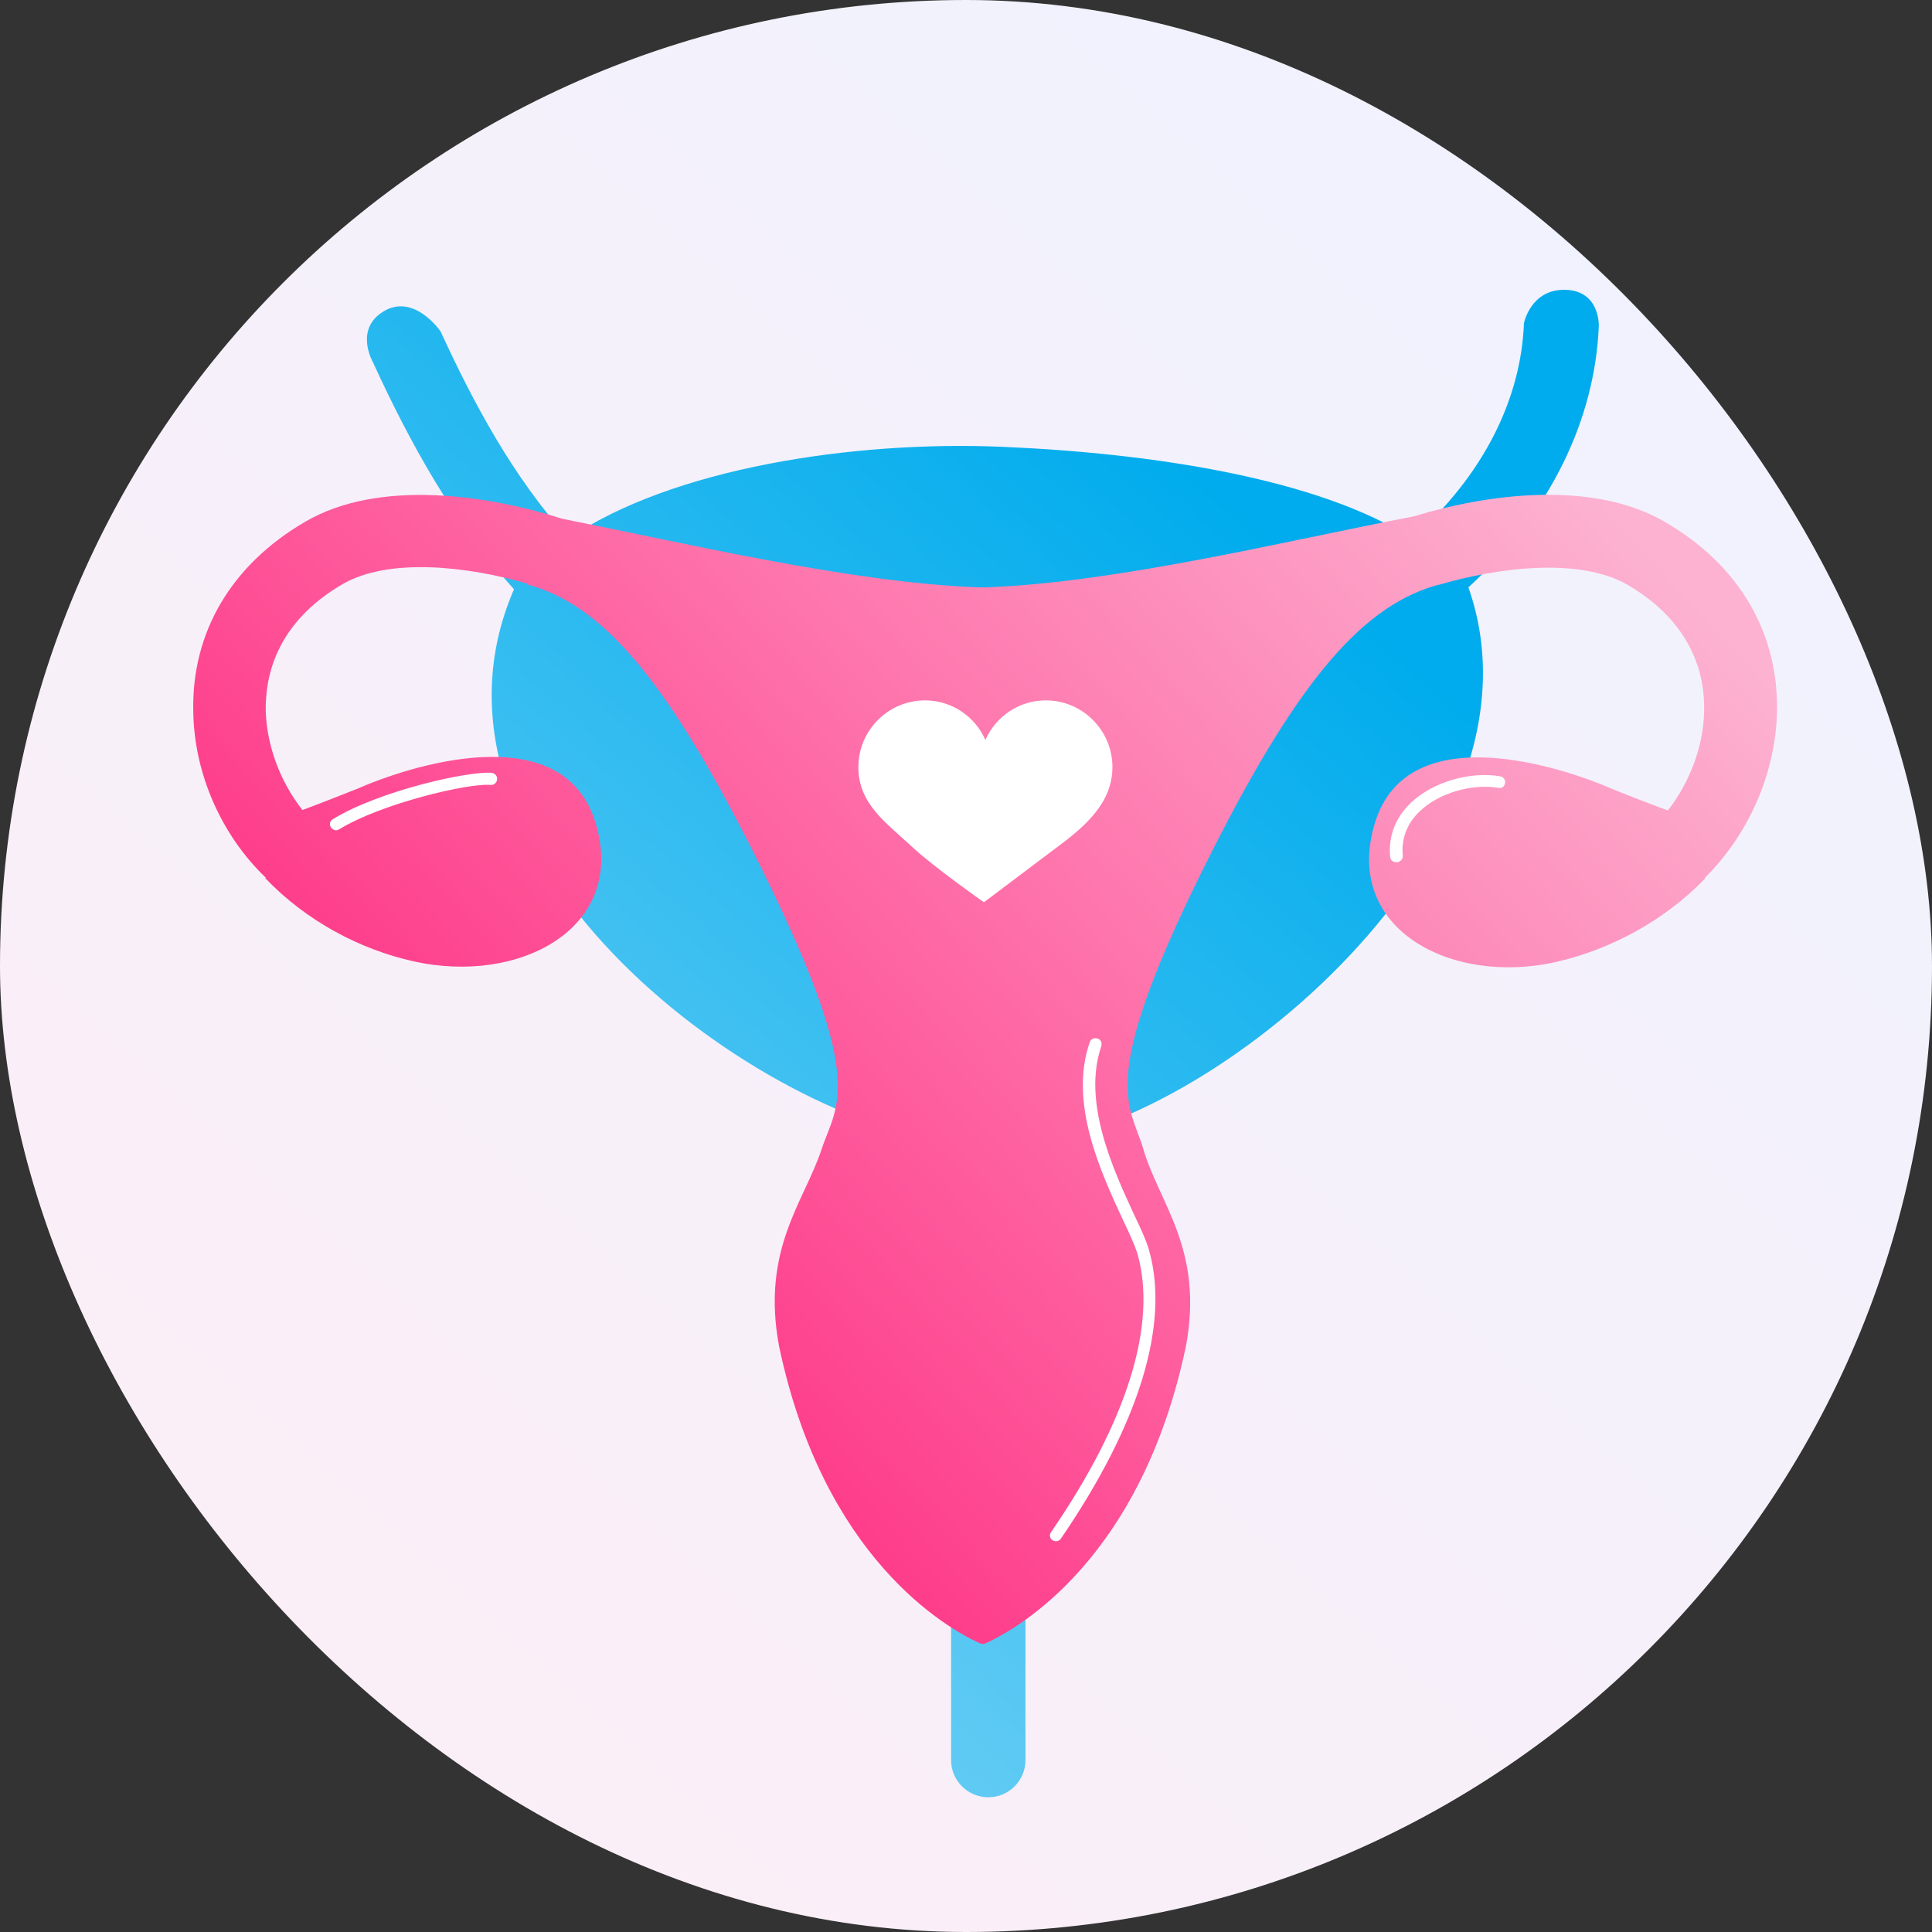 <svg width="76" height="76" viewBox="0 0 76 76" fill="none" xmlns="http://www.w3.org/2000/svg">
<rect x="0" y="0" width="76" height="76" fill="#333333" stroke="none"/>
<rect width="76" height="76" rx="38" fill="url(#paint0_linear)"/>
<path d="M57.763 23.105C61.012 20.141 62.741 16.474 62.893 12.826C62.893 12.826 62.95 11.439 61.582 11.401C60.214 11.363 59.948 12.712 59.948 12.712C59.834 15.714 58.333 18.735 55.54 21.186C51.835 18.811 45.28 17.823 39.409 17.576C33.595 17.329 26.432 18.412 22.366 21.186C20.162 18.735 18.623 15.847 17.331 13.035C17.331 13.035 16.305 11.534 15.108 12.237C13.911 12.94 14.671 14.251 14.671 14.251C16.134 17.443 17.863 20.559 20.219 23.181C15.773 33.441 29.263 43.815 37.414 44.974V69.237C37.414 70.054 38.079 70.7 38.877 70.7C39.694 70.7 40.34 70.035 40.34 69.237V44.974C47.617 44.385 61.297 33.118 57.763 23.105Z" fill="url(#paint1_linear)"/>
<path d="M69.904 27.988C69.961 24.872 68.403 22.212 65.477 20.521C62.627 18.868 58.466 19.438 55.616 20.312C50.562 21.281 43.969 22.915 38.782 23.105H38.497C33.462 22.915 27.097 21.395 22.119 20.407C19.269 19.495 14.937 18.811 12.011 20.521C9.104 22.212 7.527 24.872 7.603 28.007C7.641 30.477 8.743 32.89 10.453 34.524C10.453 34.524 10.453 34.543 10.434 34.543C12.068 36.253 14.196 37.355 16.248 37.811C20.428 38.761 24.722 36.5 23.411 32.32C22.1 28.14 16.001 30.173 14.101 31.009C13.873 31.104 12.467 31.655 11.897 31.864C11.042 30.781 10.491 29.356 10.453 27.95C10.434 26.506 10.928 24.473 13.455 22.991C15.298 21.908 18.433 22.288 20.732 22.953C20.713 23.01 20.77 22.934 20.751 22.991C23.658 23.789 26.128 26.601 29.567 33.384C34.222 42.58 32.93 43.359 32.322 45.202C31.638 47.273 29.928 49.154 30.65 52.973C32.398 61.276 37.205 64.031 38.535 64.639C38.592 64.658 38.687 64.696 38.782 64.639C40.112 64.031 44.9 61.276 46.648 52.973C47.37 49.154 45.603 47.349 44.976 45.202C44.425 43.34 43.057 42.58 47.731 33.384C51.17 26.601 53.697 23.77 56.623 22.991C56.604 22.953 56.604 23.048 56.585 23.01C58.903 22.326 62.133 21.908 64.033 23.01C66.56 24.492 67.073 26.525 67.035 27.969C67.016 29.356 66.465 30.781 65.61 31.883C65.04 31.674 63.615 31.123 63.406 31.028C61.487 30.192 55.407 28.159 54.096 32.339C52.785 36.519 57.079 38.799 61.259 37.83C63.311 37.355 65.439 36.253 67.073 34.562C67.073 34.562 67.073 34.543 67.054 34.543C68.764 32.852 69.847 30.458 69.904 27.988Z" fill="url(#paint2_linear)"/>
<path d="M41.138 27.551C40.074 27.551 39.162 28.197 38.763 29.109C38.364 28.197 37.452 27.551 36.388 27.551C34.944 27.551 33.766 28.729 33.766 30.173C33.766 31.617 34.83 32.339 35.875 33.308C36.749 34.125 38.706 35.493 38.706 35.493C38.706 35.493 40.644 34.03 41.48 33.403C42.639 32.548 43.76 31.617 43.76 30.173C43.76 28.729 42.582 27.551 41.138 27.551Z" fill="url(#paint3_linear)"/>
<path d="M41.537 60.63C41.499 60.63 41.442 60.611 41.404 60.592C41.29 60.516 41.271 60.364 41.347 60.269C44.349 55.899 45.527 52.099 44.748 49.325C44.653 49.021 44.444 48.546 44.178 47.995C43.323 46.152 42.031 43.397 42.867 41.003C42.905 40.87 43.038 40.813 43.171 40.851C43.304 40.889 43.361 41.022 43.323 41.155C42.563 43.359 43.798 46.019 44.615 47.786C44.9 48.375 45.109 48.85 45.204 49.192C46.021 52.118 44.805 56.032 41.727 60.535C41.689 60.592 41.613 60.63 41.537 60.63Z" fill="white"/>
<path d="M13.227 32.662C13.151 32.662 13.075 32.624 13.018 32.548C12.942 32.434 12.98 32.282 13.094 32.225C14.88 31.123 18.395 30.325 19.345 30.401C19.478 30.42 19.573 30.534 19.554 30.667C19.535 30.8 19.421 30.895 19.288 30.876C18.433 30.8 15.013 31.598 13.341 32.624C13.303 32.643 13.265 32.662 13.227 32.662Z" fill="white"/>
<path d="M54.913 33.916C54.799 33.916 54.685 33.821 54.685 33.707C54.609 32.89 54.894 32.149 55.521 31.56C56.376 30.762 57.801 30.344 58.998 30.534C59.131 30.553 59.226 30.667 59.207 30.8C59.188 30.933 59.074 31.028 58.941 30.99C57.877 30.819 56.604 31.199 55.863 31.902C55.35 32.377 55.122 32.985 55.179 33.65C55.198 33.783 55.103 33.897 54.97 33.916C54.932 33.916 54.913 33.916 54.913 33.916Z" fill="white"/>
<defs>
<linearGradient id="paint0_linear" x1="7.464" y1="76" x2="76" y2="1.53189e-06" gradientUnits="userSpaceOnUse">
<stop stop-color="#FDEEF6"/>
<stop offset="1" stop-color="#EEF3FF"/>
</linearGradient>
<linearGradient id="paint1_linear" x1="91.487" y1="-31.689" x2="-117.424" y2="206.385" gradientUnits="userSpaceOnUse">
<stop offset="0.211" stop-color="#00ACED"/>
<stop offset="0.221" stop-color="#07AEED"/>
<stop offset="0.315" stop-color="#48C3F2"/>
<stop offset="0.407" stop-color="#80D5F6"/>
<stop offset="0.496" stop-color="#ADE4F9"/>
<stop offset="0.581" stop-color="#D1F0FC"/>
<stop offset="0.66" stop-color="#EAF8FE"/>
<stop offset="0.731" stop-color="#FAFDFF"/>
<stop offset="0.788" stop-color="white"/>
</linearGradient>
<linearGradient id="paint2_linear" x1="-10.564" y1="75.884" x2="57.306" y2="13.317" gradientUnits="userSpaceOnUse">
<stop offset="0.188" stop-color="#FF0066"/>
<stop offset="0.999" stop-color="#FDB2D1"/>
</linearGradient>
<linearGradient id="paint3_linear" x1="7.799" y1="93.174" x2="48.097" y2="11.165" gradientUnits="userSpaceOnUse">
<stop stop-color="#00ACED"/>
<stop offset="0.011" stop-color="#07AEED"/>
<stop offset="0.122" stop-color="#48C3F2"/>
<stop offset="0.232" stop-color="#80D5F6"/>
<stop offset="0.338" stop-color="#ADE4F9"/>
<stop offset="0.438" stop-color="#D1F0FC"/>
<stop offset="0.532" stop-color="#EAF8FE"/>
<stop offset="0.616" stop-color="#FAFDFF"/>
<stop offset="0.684" stop-color="white"/>
</linearGradient>
</defs>
</svg>
